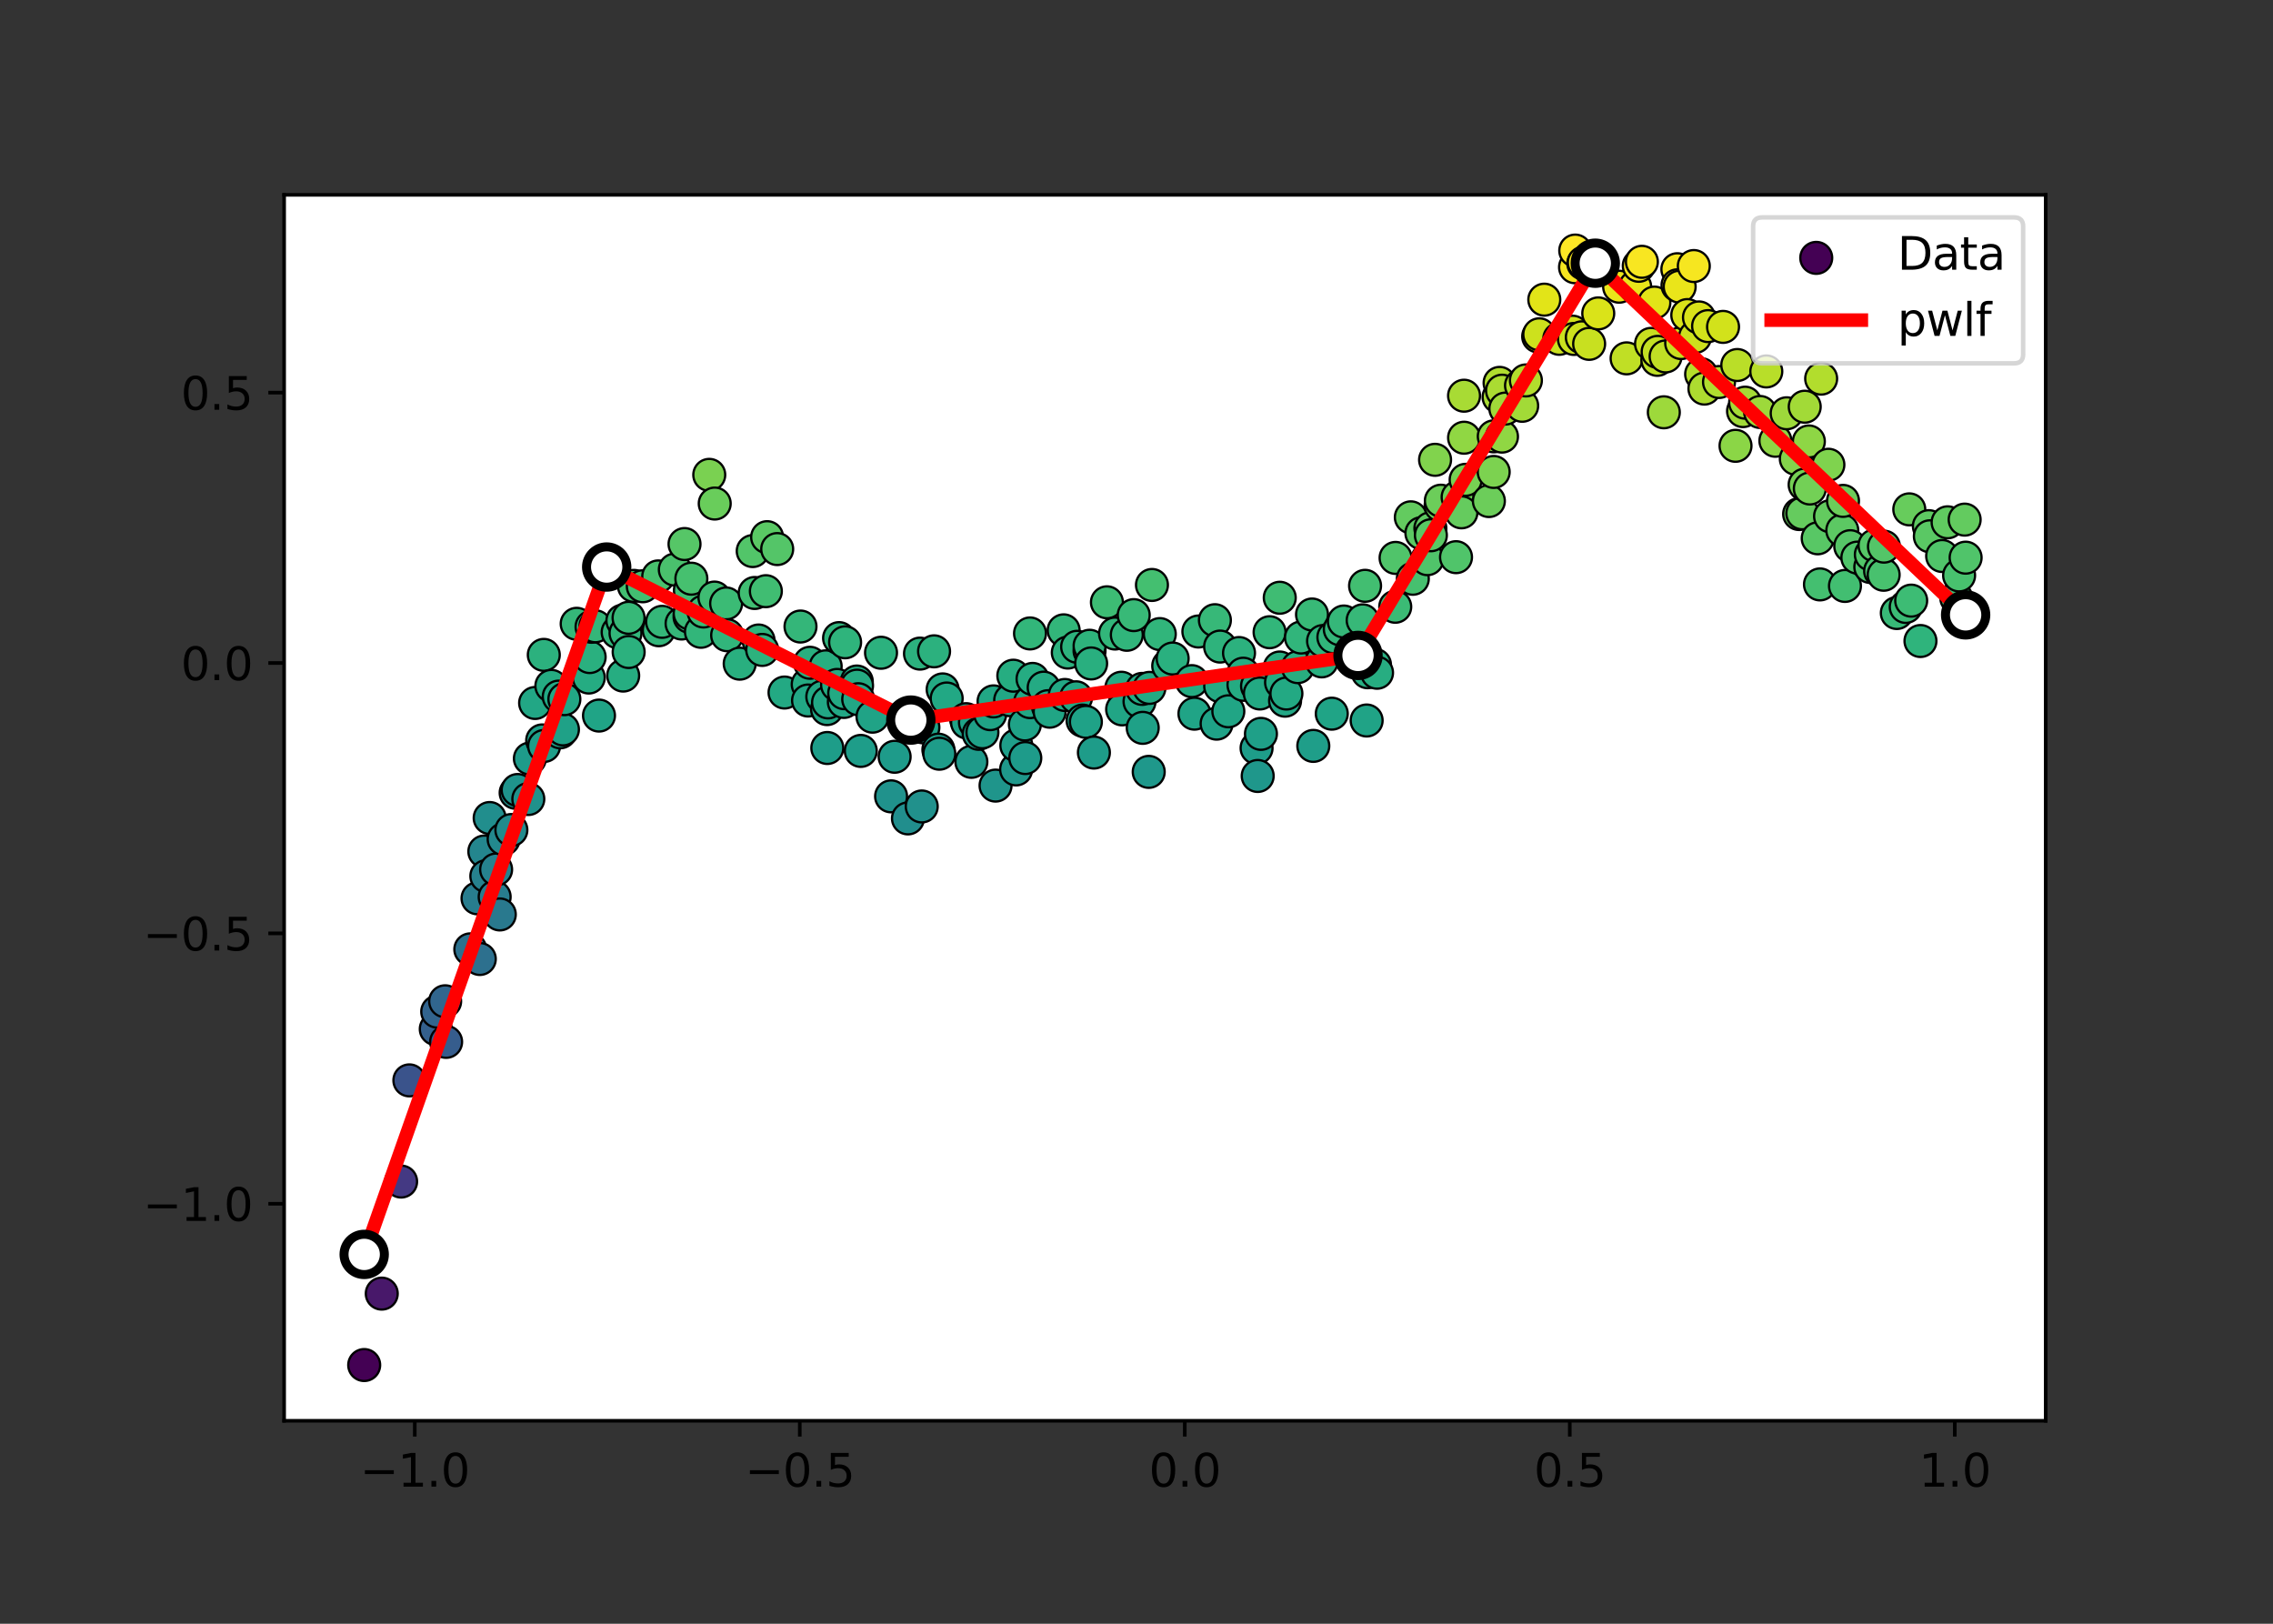 <?xml version="1.0" encoding="utf-8" standalone="no"?>
<!DOCTYPE svg PUBLIC "-//W3C//DTD SVG 1.1//EN"
  "http://www.w3.org/Graphics/SVG/1.1/DTD/svg11.dtd">
<svg xmlns:xlink="http://www.w3.org/1999/xlink" width="504pt" height="360pt" viewBox="0 0 504 360" xmlns="http://www.w3.org/2000/svg" version="1.1">
 <rect x="0" y="0" width="504" height="360" fill="#333333" stroke="none"/>
 <defs>
  <style type="text/css">*{stroke-linejoin: round; stroke-linecap: butt}</style>
 </defs>
 <g id="figure_1">
  <g id="patch_1">
   <path d="M 0 360 
L 504 360 
L 504 0 
L 0 0 
L 0 360 
z
" style="fill: none"/>
  </g>
  <g id="axes_1">
   <g id="patch_2">
    <path d="M 63 315 
L 453.6 315 
L 453.6 43.2 
L 63 43.2 
z
" style="fill: #ffffff"/>
   </g>
   <g id="PathCollection_1">
    <defs>
     <path id="C0_0_848e15ce1d" d="M 0 3.536 
C 0.938 3.536 1.837 3.163 2.5 2.5 
C 3.163 1.837 3.536 0.938 3.536 -0 
C 3.536 -0.938 3.163 -1.837 2.5 -2.5 
C 1.837 -3.163 0.938 -3.536 0 -3.536 
C -0.938 -3.536 -1.837 -3.163 -2.5 -2.5 
C -3.163 -1.837 -3.536 -0.938 -3.536 0 
C -3.536 0.938 -3.163 1.837 -2.5 2.5 
C -1.837 3.163 -0.938 3.536 0 3.536 
z
"/>
    </defs>
    <g clip-path="url(#p757305c44d)">
     <use xlink:href="#C0_0_848e15ce1d" x="80.755" y="302.645" style="fill: #440154; stroke: #000000; stroke-width: 0.5"/>
    </g>
    <g clip-path="url(#p757305c44d)">
     <use xlink:href="#C0_0_848e15ce1d" x="84.648" y="286.809" style="fill: #48186a; stroke: #000000; stroke-width: 0.5"/>
    </g>
    <g clip-path="url(#p757305c44d)">
     <use xlink:href="#C0_0_848e15ce1d" x="88.941" y="261.962" style="fill: #443983; stroke: #000000; stroke-width: 0.5"/>
    </g>
    <g clip-path="url(#p757305c44d)">
     <use xlink:href="#C0_0_848e15ce1d" x="90.771" y="239.531" style="fill: #3a538b; stroke: #000000; stroke-width: 0.5"/>
    </g>
    <g clip-path="url(#p757305c44d)">
     <use xlink:href="#C0_0_848e15ce1d" x="96.623" y="228.155" style="fill: #34608d; stroke: #000000; stroke-width: 0.5"/>
    </g>
    <g clip-path="url(#p757305c44d)">
     <use xlink:href="#C0_0_848e15ce1d" x="96.945" y="224.289" style="fill: #32648e; stroke: #000000; stroke-width: 0.5"/>
    </g>
    <g clip-path="url(#p757305c44d)">
     <use xlink:href="#C0_0_848e15ce1d" x="98.704" y="221.996" style="fill: #31668e; stroke: #000000; stroke-width: 0.5"/>
    </g>
    <g clip-path="url(#p757305c44d)">
     <use xlink:href="#C0_0_848e15ce1d" x="98.921" y="230.992" style="fill: #365d8d; stroke: #000000; stroke-width: 0.5"/>
    </g>
    <g clip-path="url(#p757305c44d)">
     <use xlink:href="#C0_0_848e15ce1d" x="104.282" y="210.48" style="fill: #2c718e; stroke: #000000; stroke-width: 0.5"/>
    </g>
    <g clip-path="url(#p757305c44d)">
     <use xlink:href="#C0_0_848e15ce1d" x="105.881" y="199.168" style="fill: #287d8e; stroke: #000000; stroke-width: 0.5"/>
    </g>
    <g clip-path="url(#p757305c44d)">
     <use xlink:href="#C0_0_848e15ce1d" x="106.388" y="212.617" style="fill: #2d708e; stroke: #000000; stroke-width: 0.5"/>
    </g>
    <g clip-path="url(#p757305c44d)">
     <use xlink:href="#C0_0_848e15ce1d" x="107.392" y="188.792" style="fill: #24868e; stroke: #000000; stroke-width: 0.5"/>
    </g>
    <g clip-path="url(#p757305c44d)">
     <use xlink:href="#C0_0_848e15ce1d" x="107.833" y="194.244" style="fill: #26828e; stroke: #000000; stroke-width: 0.5"/>
    </g>
    <g clip-path="url(#p757305c44d)">
     <use xlink:href="#C0_0_848e15ce1d" x="108.577" y="181.361" style="fill: #218e8d; stroke: #000000; stroke-width: 0.5"/>
    </g>
    <g clip-path="url(#p757305c44d)">
     <use xlink:href="#C0_0_848e15ce1d" x="109.683" y="198.852" style="fill: #287d8e; stroke: #000000; stroke-width: 0.5"/>
    </g>
    <g clip-path="url(#p757305c44d)">
     <use xlink:href="#C0_0_848e15ce1d" x="110.006" y="192.779" style="fill: #26828e; stroke: #000000; stroke-width: 0.5"/>
    </g>
    <g clip-path="url(#p757305c44d)">
     <use xlink:href="#C0_0_848e15ce1d" x="110.824" y="202.743" style="fill: #29798e; stroke: #000000; stroke-width: 0.5"/>
    </g>
    <g clip-path="url(#p757305c44d)">
     <use xlink:href="#C0_0_848e15ce1d" x="111.676" y="186.055" style="fill: #23898e; stroke: #000000; stroke-width: 0.5"/>
    </g>
    <g clip-path="url(#p757305c44d)">
     <use xlink:href="#C0_0_848e15ce1d" x="113.39" y="184.022" style="fill: #228b8d; stroke: #000000; stroke-width: 0.5"/>
    </g>
    <g clip-path="url(#p757305c44d)">
     <use xlink:href="#C0_0_848e15ce1d" x="114.337" y="175.776" style="fill: #20938c; stroke: #000000; stroke-width: 0.5"/>
    </g>
    <g clip-path="url(#p757305c44d)">
     <use xlink:href="#C0_0_848e15ce1d" x="114.777" y="175.151" style="fill: #1f948c; stroke: #000000; stroke-width: 0.5"/>
    </g>
    <g clip-path="url(#p757305c44d)">
     <use xlink:href="#C0_0_848e15ce1d" x="117.146" y="177.15" style="fill: #20928c; stroke: #000000; stroke-width: 0.5"/>
    </g>
    <g clip-path="url(#p757305c44d)">
     <use xlink:href="#C0_0_848e15ce1d" x="117.492" y="168.176" style="fill: #1e9b8a; stroke: #000000; stroke-width: 0.5"/>
    </g>
    <g clip-path="url(#p757305c44d)">
     <use xlink:href="#C0_0_848e15ce1d" x="118.652" y="155.858" style="fill: #22a785; stroke: #000000; stroke-width: 0.5"/>
    </g>
    <g clip-path="url(#p757305c44d)">
     <use xlink:href="#C0_0_848e15ce1d" x="120.22" y="164.16" style="fill: #1f9f88; stroke: #000000; stroke-width: 0.5"/>
    </g>
    <g clip-path="url(#p757305c44d)">
     <use xlink:href="#C0_0_848e15ce1d" x="120.577" y="145.195" style="fill: #2cb17e; stroke: #000000; stroke-width: 0.5"/>
    </g>
    <g clip-path="url(#p757305c44d)">
     <use xlink:href="#C0_0_848e15ce1d" x="120.648" y="165.388" style="fill: #1f9e89; stroke: #000000; stroke-width: 0.5"/>
    </g>
    <g clip-path="url(#p757305c44d)">
     <use xlink:href="#C0_0_848e15ce1d" x="122.254" y="152.067" style="fill: #25ab82; stroke: #000000; stroke-width: 0.5"/>
    </g>
    <g clip-path="url(#p757305c44d)">
     <use xlink:href="#C0_0_848e15ce1d" x="123.891" y="154.443" style="fill: #22a884; stroke: #000000; stroke-width: 0.5"/>
    </g>
    <g clip-path="url(#p757305c44d)">
     <use xlink:href="#C0_0_848e15ce1d" x="124.222" y="162.363" style="fill: #1fa188; stroke: #000000; stroke-width: 0.5"/>
    </g>
    <g clip-path="url(#p757305c44d)">
     <use xlink:href="#C0_0_848e15ce1d" x="124.823" y="161.721" style="fill: #1fa187; stroke: #000000; stroke-width: 0.5"/>
    </g>
    <g clip-path="url(#p757305c44d)">
     <use xlink:href="#C0_0_848e15ce1d" x="125.139" y="155.015" style="fill: #22a785; stroke: #000000; stroke-width: 0.5"/>
    </g>
    <g clip-path="url(#p757305c44d)">
     <use xlink:href="#C0_0_848e15ce1d" x="127.87" y="138.303" style="fill: #35b779; stroke: #000000; stroke-width: 0.5"/>
    </g>
    <g clip-path="url(#p757305c44d)">
     <use xlink:href="#C0_0_848e15ce1d" x="130.552" y="150.219" style="fill: #25ac82; stroke: #000000; stroke-width: 0.5"/>
    </g>
    <g clip-path="url(#p757305c44d)">
     <use xlink:href="#C0_0_848e15ce1d" x="130.746" y="145.678" style="fill: #2ab07f; stroke: #000000; stroke-width: 0.5"/>
    </g>
    <g clip-path="url(#p757305c44d)">
     <use xlink:href="#C0_0_848e15ce1d" x="131.166" y="138.963" style="fill: #34b679; stroke: #000000; stroke-width: 0.5"/>
    </g>
    <g clip-path="url(#p757305c44d)">
     <use xlink:href="#C0_0_848e15ce1d" x="132.012" y="138.855" style="fill: #34b679; stroke: #000000; stroke-width: 0.5"/>
    </g>
    <g clip-path="url(#p757305c44d)">
     <use xlink:href="#C0_0_848e15ce1d" x="132.816" y="158.651" style="fill: #20a486; stroke: #000000; stroke-width: 0.5"/>
    </g>
    <g clip-path="url(#p757305c44d)">
     <use xlink:href="#C0_0_848e15ce1d" x="136.956" y="140.168" style="fill: #32b67a; stroke: #000000; stroke-width: 0.5"/>
    </g>
    <g clip-path="url(#p757305c44d)">
     <use xlink:href="#C0_0_848e15ce1d" x="138.006" y="137.616" style="fill: #35b779; stroke: #000000; stroke-width: 0.5"/>
    </g>
    <g clip-path="url(#p757305c44d)">
     <use xlink:href="#C0_0_848e15ce1d" x="138.182" y="149.784" style="fill: #26ad81; stroke: #000000; stroke-width: 0.5"/>
    </g>
    <g clip-path="url(#p757305c44d)">
     <use xlink:href="#C0_0_848e15ce1d" x="138.697" y="140.38" style="fill: #32b67a; stroke: #000000; stroke-width: 0.5"/>
    </g>
    <g clip-path="url(#p757305c44d)">
     <use xlink:href="#C0_0_848e15ce1d" x="139.373" y="136.973" style="fill: #37b878; stroke: #000000; stroke-width: 0.5"/>
    </g>
    <g clip-path="url(#p757305c44d)">
     <use xlink:href="#C0_0_848e15ce1d" x="139.395" y="144.559" style="fill: #2cb17e; stroke: #000000; stroke-width: 0.5"/>
    </g>
    <g clip-path="url(#p757305c44d)">
     <use xlink:href="#C0_0_848e15ce1d" x="140.554" y="129.896" style="fill: #42be71; stroke: #000000; stroke-width: 0.5"/>
    </g>
    <g clip-path="url(#p757305c44d)">
     <use xlink:href="#C0_0_848e15ce1d" x="142.528" y="129.983" style="fill: #42be71; stroke: #000000; stroke-width: 0.5"/>
    </g>
    <g clip-path="url(#p757305c44d)">
     <use xlink:href="#C0_0_848e15ce1d" x="145.951" y="127.794" style="fill: #48c16e; stroke: #000000; stroke-width: 0.5"/>
    </g>
    <g clip-path="url(#p757305c44d)">
     <use xlink:href="#C0_0_848e15ce1d" x="146.069" y="139.73" style="fill: #32b67a; stroke: #000000; stroke-width: 0.5"/>
    </g>
    <g clip-path="url(#p757305c44d)">
     <use xlink:href="#C0_0_848e15ce1d" x="146.811" y="137.866" style="fill: #35b779; stroke: #000000; stroke-width: 0.5"/>
    </g>
    <g clip-path="url(#p757305c44d)">
     <use xlink:href="#C0_0_848e15ce1d" x="149.63" y="126.28" style="fill: #4ac16d; stroke: #000000; stroke-width: 0.5"/>
    </g>
    <g clip-path="url(#p757305c44d)">
     <use xlink:href="#C0_0_848e15ce1d" x="151.13" y="138.241" style="fill: #35b779; stroke: #000000; stroke-width: 0.5"/>
    </g>
    <g clip-path="url(#p757305c44d)">
     <use xlink:href="#C0_0_848e15ce1d" x="151.78" y="120.621" style="fill: #56c667; stroke: #000000; stroke-width: 0.5"/>
    </g>
    <g clip-path="url(#p757305c44d)">
     <use xlink:href="#C0_0_848e15ce1d" x="152.896" y="136.754" style="fill: #37b878; stroke: #000000; stroke-width: 0.5"/>
    </g>
    <g clip-path="url(#p757305c44d)">
     <use xlink:href="#C0_0_848e15ce1d" x="152.923" y="136.002" style="fill: #38b977; stroke: #000000; stroke-width: 0.5"/>
    </g>
    <g clip-path="url(#p757305c44d)">
     <use xlink:href="#C0_0_848e15ce1d" x="152.974" y="130.878" style="fill: #40bd72; stroke: #000000; stroke-width: 0.5"/>
    </g>
    <g clip-path="url(#p757305c44d)">
     <use xlink:href="#C0_0_848e15ce1d" x="153.298" y="128.3" style="fill: #46c06f; stroke: #000000; stroke-width: 0.5"/>
    </g>
    <g clip-path="url(#p757305c44d)">
     <use xlink:href="#C0_0_848e15ce1d" x="155.422" y="140.074" style="fill: #32b67a; stroke: #000000; stroke-width: 0.5"/>
    </g>
    <g clip-path="url(#p757305c44d)">
     <use xlink:href="#C0_0_848e15ce1d" x="155.984" y="135.574" style="fill: #3aba76; stroke: #000000; stroke-width: 0.5"/>
    </g>
    <g clip-path="url(#p757305c44d)">
     <use xlink:href="#C0_0_848e15ce1d" x="157.266" y="105.28" style="fill: #7ad151; stroke: #000000; stroke-width: 0.5"/>
    </g>
    <g clip-path="url(#p757305c44d)">
     <use xlink:href="#C0_0_848e15ce1d" x="158.418" y="132.486" style="fill: #3fbc73; stroke: #000000; stroke-width: 0.5"/>
    </g>
    <g clip-path="url(#p757305c44d)">
     <use xlink:href="#C0_0_848e15ce1d" x="158.478" y="111.643" style="fill: #69cd5b; stroke: #000000; stroke-width: 0.5"/>
    </g>
    <g clip-path="url(#p757305c44d)">
     <use xlink:href="#C0_0_848e15ce1d" x="161.01" y="133.793" style="fill: #3bbb75; stroke: #000000; stroke-width: 0.5"/>
    </g>
    <g clip-path="url(#p757305c44d)">
     <use xlink:href="#C0_0_848e15ce1d" x="161.233" y="140.838" style="fill: #31b57b; stroke: #000000; stroke-width: 0.5"/>
    </g>
    <g clip-path="url(#p757305c44d)">
     <use xlink:href="#C0_0_848e15ce1d" x="164.016" y="147.144" style="fill: #29af7f; stroke: #000000; stroke-width: 0.5"/>
    </g>
    <g clip-path="url(#p757305c44d)">
     <use xlink:href="#C0_0_848e15ce1d" x="166.901" y="122.179" style="fill: #52c569; stroke: #000000; stroke-width: 0.5"/>
    </g>
    <g clip-path="url(#p757305c44d)">
     <use xlink:href="#C0_0_848e15ce1d" x="167.336" y="131.47" style="fill: #40bd72; stroke: #000000; stroke-width: 0.5"/>
    </g>
    <g clip-path="url(#p757305c44d)">
     <use xlink:href="#C0_0_848e15ce1d" x="168.2" y="142.007" style="fill: #2fb47c; stroke: #000000; stroke-width: 0.5"/>
    </g>
    <g clip-path="url(#p757305c44d)">
     <use xlink:href="#C0_0_848e15ce1d" x="169.007" y="144.092" style="fill: #2db27d; stroke: #000000; stroke-width: 0.5"/>
    </g>
    <g clip-path="url(#p757305c44d)">
     <use xlink:href="#C0_0_848e15ce1d" x="169.817" y="131.073" style="fill: #40bd72; stroke: #000000; stroke-width: 0.5"/>
    </g>
    <g clip-path="url(#p757305c44d)">
     <use xlink:href="#C0_0_848e15ce1d" x="170.098" y="119.092" style="fill: #5ac864; stroke: #000000; stroke-width: 0.5"/>
    </g>
    <g clip-path="url(#p757305c44d)">
     <use xlink:href="#C0_0_848e15ce1d" x="172.331" y="121.734" style="fill: #54c568; stroke: #000000; stroke-width: 0.5"/>
    </g>
    <g clip-path="url(#p757305c44d)">
     <use xlink:href="#C0_0_848e15ce1d" x="173.957" y="153.542" style="fill: #23a983; stroke: #000000; stroke-width: 0.5"/>
    </g>
    <g clip-path="url(#p757305c44d)">
     <use xlink:href="#C0_0_848e15ce1d" x="177.497" y="138.907" style="fill: #34b679; stroke: #000000; stroke-width: 0.5"/>
    </g>
    <g clip-path="url(#p757305c44d)">
     <use xlink:href="#C0_0_848e15ce1d" x="179.096" y="151.727" style="fill: #25ab82; stroke: #000000; stroke-width: 0.5"/>
    </g>
    <g clip-path="url(#p757305c44d)">
     <use xlink:href="#C0_0_848e15ce1d" x="179.171" y="155.312" style="fill: #22a785; stroke: #000000; stroke-width: 0.5"/>
    </g>
    <g clip-path="url(#p757305c44d)">
     <use xlink:href="#C0_0_848e15ce1d" x="179.587" y="146.945" style="fill: #29af7f; stroke: #000000; stroke-width: 0.5"/>
    </g>
    <g clip-path="url(#p757305c44d)">
     <use xlink:href="#C0_0_848e15ce1d" x="182.332" y="154.469" style="fill: #22a884; stroke: #000000; stroke-width: 0.5"/>
    </g>
    <g clip-path="url(#p757305c44d)">
     <use xlink:href="#C0_0_848e15ce1d" x="183.08" y="147.733" style="fill: #28ae80; stroke: #000000; stroke-width: 0.5"/>
    </g>
    <g clip-path="url(#p757305c44d)">
     <use xlink:href="#C0_0_848e15ce1d" x="183.383" y="157.213" style="fill: #21a585; stroke: #000000; stroke-width: 0.5"/>
    </g>
    <g clip-path="url(#p757305c44d)">
     <use xlink:href="#C0_0_848e15ce1d" x="183.443" y="165.837" style="fill: #1e9d89; stroke: #000000; stroke-width: 0.5"/>
    </g>
    <g clip-path="url(#p757305c44d)">
     <use xlink:href="#C0_0_848e15ce1d" x="183.607" y="155.733" style="fill: #22a785; stroke: #000000; stroke-width: 0.5"/>
    </g>
    <g clip-path="url(#p757305c44d)">
     <use xlink:href="#C0_0_848e15ce1d" x="185.605" y="151.855" style="fill: #25ab82; stroke: #000000; stroke-width: 0.5"/>
    </g>
    <g clip-path="url(#p757305c44d)">
     <use xlink:href="#C0_0_848e15ce1d" x="186.051" y="141.475" style="fill: #2fb47c; stroke: #000000; stroke-width: 0.5"/>
    </g>
    <g clip-path="url(#p757305c44d)">
     <use xlink:href="#C0_0_848e15ce1d" x="187.11" y="155.632" style="fill: #22a785; stroke: #000000; stroke-width: 0.5"/>
    </g>
    <g clip-path="url(#p757305c44d)">
     <use xlink:href="#C0_0_848e15ce1d" x="187.189" y="153.69" style="fill: #23a983; stroke: #000000; stroke-width: 0.5"/>
    </g>
    <g clip-path="url(#p757305c44d)">
     <use xlink:href="#C0_0_848e15ce1d" x="187.39" y="142.407" style="fill: #2fb47c; stroke: #000000; stroke-width: 0.5"/>
    </g>
    <g clip-path="url(#p757305c44d)">
     <use xlink:href="#C0_0_848e15ce1d" x="189.983" y="151.102" style="fill: #25ac82; stroke: #000000; stroke-width: 0.5"/>
    </g>
    <g clip-path="url(#p757305c44d)">
     <use xlink:href="#C0_0_848e15ce1d" x="190.036" y="152.016" style="fill: #25ab82; stroke: #000000; stroke-width: 0.5"/>
    </g>
    <g clip-path="url(#p757305c44d)">
     <use xlink:href="#C0_0_848e15ce1d" x="190.295" y="155.022" style="fill: #22a785; stroke: #000000; stroke-width: 0.5"/>
    </g>
    <g clip-path="url(#p757305c44d)">
     <use xlink:href="#C0_0_848e15ce1d" x="190.866" y="166.484" style="fill: #1e9d89; stroke: #000000; stroke-width: 0.5"/>
    </g>
    <g clip-path="url(#p757305c44d)">
     <use xlink:href="#C0_0_848e15ce1d" x="193.462" y="158.896" style="fill: #20a386; stroke: #000000; stroke-width: 0.5"/>
    </g>
    <g clip-path="url(#p757305c44d)">
     <use xlink:href="#C0_0_848e15ce1d" x="195.352" y="144.723" style="fill: #2cb17e; stroke: #000000; stroke-width: 0.5"/>
    </g>
    <g clip-path="url(#p757305c44d)">
     <use xlink:href="#C0_0_848e15ce1d" x="197.583" y="176.558" style="fill: #20928c; stroke: #000000; stroke-width: 0.5"/>
    </g>
    <g clip-path="url(#p757305c44d)">
     <use xlink:href="#C0_0_848e15ce1d" x="198.37" y="167.783" style="fill: #1e9b8a; stroke: #000000; stroke-width: 0.5"/>
    </g>
    <g clip-path="url(#p757305c44d)">
     <use xlink:href="#C0_0_848e15ce1d" x="201.323" y="181.451" style="fill: #218e8d; stroke: #000000; stroke-width: 0.5"/>
    </g>
    <g clip-path="url(#p757305c44d)">
     <use xlink:href="#C0_0_848e15ce1d" x="201.67" y="159.989" style="fill: #1fa287; stroke: #000000; stroke-width: 0.5"/>
    </g>
    <g clip-path="url(#p757305c44d)">
     <use xlink:href="#C0_0_848e15ce1d" x="203.992" y="144.913" style="fill: #2cb17e; stroke: #000000; stroke-width: 0.5"/>
    </g>
    <g clip-path="url(#p757305c44d)">
     <use xlink:href="#C0_0_848e15ce1d" x="204.379" y="178.801" style="fill: #21918c; stroke: #000000; stroke-width: 0.5"/>
    </g>
    <g clip-path="url(#p757305c44d)">
     <use xlink:href="#C0_0_848e15ce1d" x="204.747" y="161.267" style="fill: #1fa187; stroke: #000000; stroke-width: 0.5"/>
    </g>
    <g clip-path="url(#p757305c44d)">
     <use xlink:href="#C0_0_848e15ce1d" x="207.113" y="144.407" style="fill: #2cb17e; stroke: #000000; stroke-width: 0.5"/>
    </g>
    <g clip-path="url(#p757305c44d)">
     <use xlink:href="#C0_0_848e15ce1d" x="208.071" y="166.213" style="fill: #1e9d89; stroke: #000000; stroke-width: 0.5"/>
    </g>
    <g clip-path="url(#p757305c44d)">
     <use xlink:href="#C0_0_848e15ce1d" x="208.278" y="167.109" style="fill: #1e9c89; stroke: #000000; stroke-width: 0.5"/>
    </g>
    <g clip-path="url(#p757305c44d)">
     <use xlink:href="#C0_0_848e15ce1d" x="209.018" y="152.848" style="fill: #24aa83; stroke: #000000; stroke-width: 0.5"/>
    </g>
    <g clip-path="url(#p757305c44d)">
     <use xlink:href="#C0_0_848e15ce1d" x="209.913" y="154.866" style="fill: #22a884; stroke: #000000; stroke-width: 0.5"/>
    </g>
    <g clip-path="url(#p757305c44d)">
     <use xlink:href="#C0_0_848e15ce1d" x="214.219" y="159.445" style="fill: #20a386; stroke: #000000; stroke-width: 0.5"/>
    </g>
    <g clip-path="url(#p757305c44d)">
     <use xlink:href="#C0_0_848e15ce1d" x="214.433" y="160.205" style="fill: #1fa287; stroke: #000000; stroke-width: 0.5"/>
    </g>
    <g clip-path="url(#p757305c44d)">
     <use xlink:href="#C0_0_848e15ce1d" x="215.387" y="168.904" style="fill: #1f9a8a; stroke: #000000; stroke-width: 0.5"/>
    </g>
    <g clip-path="url(#p757305c44d)">
     <use xlink:href="#C0_0_848e15ce1d" x="216.181" y="160.179" style="fill: #1fa287; stroke: #000000; stroke-width: 0.5"/>
    </g>
    <g clip-path="url(#p757305c44d)">
     <use xlink:href="#C0_0_848e15ce1d" x="217.015" y="162.699" style="fill: #1fa088; stroke: #000000; stroke-width: 0.5"/>
    </g>
    <g clip-path="url(#p757305c44d)">
     <use xlink:href="#C0_0_848e15ce1d" x="217.837" y="162.359" style="fill: #1fa188; stroke: #000000; stroke-width: 0.5"/>
    </g>
    <g clip-path="url(#p757305c44d)">
     <use xlink:href="#C0_0_848e15ce1d" x="219.564" y="158.337" style="fill: #20a486; stroke: #000000; stroke-width: 0.5"/>
    </g>
    <g clip-path="url(#p757305c44d)">
     <use xlink:href="#C0_0_848e15ce1d" x="220.307" y="155.503" style="fill: #22a785; stroke: #000000; stroke-width: 0.5"/>
    </g>
    <g clip-path="url(#p757305c44d)">
     <use xlink:href="#C0_0_848e15ce1d" x="220.747" y="174.177" style="fill: #1f958b; stroke: #000000; stroke-width: 0.5"/>
    </g>
    <g clip-path="url(#p757305c44d)">
     <use xlink:href="#C0_0_848e15ce1d" x="223.992" y="155.248" style="fill: #22a785; stroke: #000000; stroke-width: 0.5"/>
    </g>
    <g clip-path="url(#p757305c44d)">
     <use xlink:href="#C0_0_848e15ce1d" x="224.687" y="149.81" style="fill: #26ad81; stroke: #000000; stroke-width: 0.5"/>
    </g>
    <g clip-path="url(#p757305c44d)">
     <use xlink:href="#C0_0_848e15ce1d" x="225.308" y="170.589" style="fill: #1f988b; stroke: #000000; stroke-width: 0.5"/>
    </g>
    <g clip-path="url(#p757305c44d)">
     <use xlink:href="#C0_0_848e15ce1d" x="225.352" y="165.264" style="fill: #1f9e89; stroke: #000000; stroke-width: 0.5"/>
    </g>
    <g clip-path="url(#p757305c44d)">
     <use xlink:href="#C0_0_848e15ce1d" x="227.25" y="160.622" style="fill: #1fa287; stroke: #000000; stroke-width: 0.5"/>
    </g>
    <g clip-path="url(#p757305c44d)">
     <use xlink:href="#C0_0_848e15ce1d" x="227.341" y="168.066" style="fill: #1e9b8a; stroke: #000000; stroke-width: 0.5"/>
    </g>
    <g clip-path="url(#p757305c44d)">
     <use xlink:href="#C0_0_848e15ce1d" x="228.389" y="140.441" style="fill: #32b67a; stroke: #000000; stroke-width: 0.5"/>
    </g>
    <g clip-path="url(#p757305c44d)">
     <use xlink:href="#C0_0_848e15ce1d" x="228.408" y="155.668" style="fill: #22a785; stroke: #000000; stroke-width: 0.5"/>
    </g>
    <g clip-path="url(#p757305c44d)">
     <use xlink:href="#C0_0_848e15ce1d" x="228.953" y="150.521" style="fill: #25ac82; stroke: #000000; stroke-width: 0.5"/>
    </g>
    <g clip-path="url(#p757305c44d)">
     <use xlink:href="#C0_0_848e15ce1d" x="231.419" y="152.458" style="fill: #24aa83; stroke: #000000; stroke-width: 0.5"/>
    </g>
    <g clip-path="url(#p757305c44d)">
     <use xlink:href="#C0_0_848e15ce1d" x="232.359" y="156.571" style="fill: #21a685; stroke: #000000; stroke-width: 0.5"/>
    </g>
    <g clip-path="url(#p757305c44d)">
     <use xlink:href="#C0_0_848e15ce1d" x="232.743" y="157.79" style="fill: #21a585; stroke: #000000; stroke-width: 0.5"/>
    </g>
    <g clip-path="url(#p757305c44d)">
     <use xlink:href="#C0_0_848e15ce1d" x="235.848" y="139.753" style="fill: #32b67a; stroke: #000000; stroke-width: 0.5"/>
    </g>
    <g clip-path="url(#p757305c44d)">
     <use xlink:href="#C0_0_848e15ce1d" x="236.113" y="154.084" style="fill: #22a884; stroke: #000000; stroke-width: 0.5"/>
    </g>
    <g clip-path="url(#p757305c44d)">
     <use xlink:href="#C0_0_848e15ce1d" x="236.766" y="144.68" style="fill: #2cb17e; stroke: #000000; stroke-width: 0.5"/>
    </g>
    <g clip-path="url(#p757305c44d)">
     <use xlink:href="#C0_0_848e15ce1d" x="238.615" y="154.596" style="fill: #22a884; stroke: #000000; stroke-width: 0.5"/>
    </g>
    <g clip-path="url(#p757305c44d)">
     <use xlink:href="#C0_0_848e15ce1d" x="238.836" y="143.399" style="fill: #2db27d; stroke: #000000; stroke-width: 0.5"/>
    </g>
    <g clip-path="url(#p757305c44d)">
     <use xlink:href="#C0_0_848e15ce1d" x="240.044" y="159.761" style="fill: #20a386; stroke: #000000; stroke-width: 0.5"/>
    </g>
    <g clip-path="url(#p757305c44d)">
     <use xlink:href="#C0_0_848e15ce1d" x="240.777" y="160.047" style="fill: #1fa287; stroke: #000000; stroke-width: 0.5"/>
    </g>
    <g clip-path="url(#p757305c44d)">
     <use xlink:href="#C0_0_848e15ce1d" x="241.588" y="144.284" style="fill: #2db27d; stroke: #000000; stroke-width: 0.5"/>
    </g>
    <g clip-path="url(#p757305c44d)">
     <use xlink:href="#C0_0_848e15ce1d" x="241.597" y="143.172" style="fill: #2eb37c; stroke: #000000; stroke-width: 0.5"/>
    </g>
    <g clip-path="url(#p757305c44d)">
     <use xlink:href="#C0_0_848e15ce1d" x="241.943" y="147.096" style="fill: #29af7f; stroke: #000000; stroke-width: 0.5"/>
    </g>
    <g clip-path="url(#p757305c44d)">
     <use xlink:href="#C0_0_848e15ce1d" x="242.555" y="166.85" style="fill: #1e9c89; stroke: #000000; stroke-width: 0.5"/>
    </g>
    <g clip-path="url(#p757305c44d)">
     <use xlink:href="#C0_0_848e15ce1d" x="245.442" y="133.539" style="fill: #3dbc74; stroke: #000000; stroke-width: 0.5"/>
    </g>
    <g clip-path="url(#p757305c44d)">
     <use xlink:href="#C0_0_848e15ce1d" x="247.243" y="140.463" style="fill: #32b67a; stroke: #000000; stroke-width: 0.5"/>
    </g>
    <g clip-path="url(#p757305c44d)">
     <use xlink:href="#C0_0_848e15ce1d" x="248.648" y="152.478" style="fill: #24aa83; stroke: #000000; stroke-width: 0.5"/>
    </g>
    <g clip-path="url(#p757305c44d)">
     <use xlink:href="#C0_0_848e15ce1d" x="248.815" y="157.275" style="fill: #21a585; stroke: #000000; stroke-width: 0.5"/>
    </g>
    <g clip-path="url(#p757305c44d)">
     <use xlink:href="#C0_0_848e15ce1d" x="249.854" y="140.742" style="fill: #31b57b; stroke: #000000; stroke-width: 0.5"/>
    </g>
    <g clip-path="url(#p757305c44d)">
     <use xlink:href="#C0_0_848e15ce1d" x="251.386" y="136.378" style="fill: #38b977; stroke: #000000; stroke-width: 0.5"/>
    </g>
    <g clip-path="url(#p757305c44d)">
     <use xlink:href="#C0_0_848e15ce1d" x="252.67" y="155.533" style="fill: #22a785; stroke: #000000; stroke-width: 0.5"/>
    </g>
    <g clip-path="url(#p757305c44d)">
     <use xlink:href="#C0_0_848e15ce1d" x="253.253" y="152.735" style="fill: #24aa83; stroke: #000000; stroke-width: 0.5"/>
    </g>
    <g clip-path="url(#p757305c44d)">
     <use xlink:href="#C0_0_848e15ce1d" x="253.38" y="161.372" style="fill: #1fa187; stroke: #000000; stroke-width: 0.5"/>
    </g>
    <g clip-path="url(#p757305c44d)">
     <use xlink:href="#C0_0_848e15ce1d" x="254.711" y="171.132" style="fill: #1f988b; stroke: #000000; stroke-width: 0.5"/>
    </g>
    <g clip-path="url(#p757305c44d)">
     <use xlink:href="#C0_0_848e15ce1d" x="254.865" y="152.509" style="fill: #24aa83; stroke: #000000; stroke-width: 0.5"/>
    </g>
    <g clip-path="url(#p757305c44d)">
     <use xlink:href="#C0_0_848e15ce1d" x="255.426" y="129.693" style="fill: #44bf70; stroke: #000000; stroke-width: 0.5"/>
    </g>
    <g clip-path="url(#p757305c44d)">
     <use xlink:href="#C0_0_848e15ce1d" x="257.165" y="140.584" style="fill: #31b57b; stroke: #000000; stroke-width: 0.5"/>
    </g>
    <g clip-path="url(#p757305c44d)">
     <use xlink:href="#C0_0_848e15ce1d" x="259.033" y="147.634" style="fill: #28ae80; stroke: #000000; stroke-width: 0.5"/>
    </g>
    <g clip-path="url(#p757305c44d)">
     <use xlink:href="#C0_0_848e15ce1d" x="260.017" y="146.003" style="fill: #2ab07f; stroke: #000000; stroke-width: 0.5"/>
    </g>
    <g clip-path="url(#p757305c44d)">
     <use xlink:href="#C0_0_848e15ce1d" x="264.263" y="151.012" style="fill: #25ac82; stroke: #000000; stroke-width: 0.5"/>
    </g>
    <g clip-path="url(#p757305c44d)">
     <use xlink:href="#C0_0_848e15ce1d" x="264.848" y="158.23" style="fill: #20a486; stroke: #000000; stroke-width: 0.5"/>
    </g>
    <g clip-path="url(#p757305c44d)">
     <use xlink:href="#C0_0_848e15ce1d" x="265.72" y="140.013" style="fill: #32b67a; stroke: #000000; stroke-width: 0.5"/>
    </g>
    <g clip-path="url(#p757305c44d)">
     <use xlink:href="#C0_0_848e15ce1d" x="269.384" y="137.505" style="fill: #37b878; stroke: #000000; stroke-width: 0.5"/>
    </g>
    <g clip-path="url(#p757305c44d)">
     <use xlink:href="#C0_0_848e15ce1d" x="269.765" y="160.444" style="fill: #1fa287; stroke: #000000; stroke-width: 0.5"/>
    </g>
    <g clip-path="url(#p757305c44d)">
     <use xlink:href="#C0_0_848e15ce1d" x="270.537" y="143.351" style="fill: #2eb37c; stroke: #000000; stroke-width: 0.5"/>
    </g>
    <g clip-path="url(#p757305c44d)">
     <use xlink:href="#C0_0_848e15ce1d" x="270.555" y="152.138" style="fill: #24aa83; stroke: #000000; stroke-width: 0.5"/>
    </g>
    <g clip-path="url(#p757305c44d)">
     <use xlink:href="#C0_0_848e15ce1d" x="272.362" y="157.703" style="fill: #21a585; stroke: #000000; stroke-width: 0.5"/>
    </g>
    <g clip-path="url(#p757305c44d)">
     <use xlink:href="#C0_0_848e15ce1d" x="274.733" y="144.785" style="fill: #2cb17e; stroke: #000000; stroke-width: 0.5"/>
    </g>
    <g clip-path="url(#p757305c44d)">
     <use xlink:href="#C0_0_848e15ce1d" x="275.666" y="149.368" style="fill: #26ad81; stroke: #000000; stroke-width: 0.5"/>
    </g>
    <g clip-path="url(#p757305c44d)">
     <use xlink:href="#C0_0_848e15ce1d" x="275.72" y="151.834" style="fill: #25ab82; stroke: #000000; stroke-width: 0.5"/>
    </g>
    <g clip-path="url(#p757305c44d)">
     <use xlink:href="#C0_0_848e15ce1d" x="278.625" y="165.863" style="fill: #1e9d89; stroke: #000000; stroke-width: 0.5"/>
    </g>
    <g clip-path="url(#p757305c44d)">
     <use xlink:href="#C0_0_848e15ce1d" x="278.729" y="152.101" style="fill: #24aa83; stroke: #000000; stroke-width: 0.5"/>
    </g>
    <g clip-path="url(#p757305c44d)">
     <use xlink:href="#C0_0_848e15ce1d" x="278.875" y="172.043" style="fill: #1f978b; stroke: #000000; stroke-width: 0.5"/>
    </g>
    <g clip-path="url(#p757305c44d)">
     <use xlink:href="#C0_0_848e15ce1d" x="279.35" y="153.754" style="fill: #23a983; stroke: #000000; stroke-width: 0.5"/>
    </g>
    <g clip-path="url(#p757305c44d)">
     <use xlink:href="#C0_0_848e15ce1d" x="279.592" y="162.706" style="fill: #1fa088; stroke: #000000; stroke-width: 0.5"/>
    </g>
    <g clip-path="url(#p757305c44d)">
     <use xlink:href="#C0_0_848e15ce1d" x="281.511" y="140.173" style="fill: #32b67a; stroke: #000000; stroke-width: 0.5"/>
    </g>
    <g clip-path="url(#p757305c44d)">
     <use xlink:href="#C0_0_848e15ce1d" x="283.758" y="147.991" style="fill: #28ae80; stroke: #000000; stroke-width: 0.5"/>
    </g>
    <g clip-path="url(#p757305c44d)">
     <use xlink:href="#C0_0_848e15ce1d" x="283.765" y="132.529" style="fill: #3fbc73; stroke: #000000; stroke-width: 0.5"/>
    </g>
    <g clip-path="url(#p757305c44d)">
     <use xlink:href="#C0_0_848e15ce1d" x="284.052" y="151.304" style="fill: #25ab82; stroke: #000000; stroke-width: 0.5"/>
    </g>
    <g clip-path="url(#p757305c44d)">
     <use xlink:href="#C0_0_848e15ce1d" x="284.946" y="155.347" style="fill: #22a785; stroke: #000000; stroke-width: 0.5"/>
    </g>
    <g clip-path="url(#p757305c44d)">
     <use xlink:href="#C0_0_848e15ce1d" x="285.24" y="153.766" style="fill: #23a983; stroke: #000000; stroke-width: 0.5"/>
    </g>
    <g clip-path="url(#p757305c44d)">
     <use xlink:href="#C0_0_848e15ce1d" x="287.755" y="147.914" style="fill: #28ae80; stroke: #000000; stroke-width: 0.5"/>
    </g>
    <g clip-path="url(#p757305c44d)">
     <use xlink:href="#C0_0_848e15ce1d" x="288.468" y="141.346" style="fill: #31b57b; stroke: #000000; stroke-width: 0.5"/>
    </g>
    <g clip-path="url(#p757305c44d)">
     <use xlink:href="#C0_0_848e15ce1d" x="290.918" y="136.24" style="fill: #38b977; stroke: #000000; stroke-width: 0.5"/>
    </g>
    <g clip-path="url(#p757305c44d)">
     <use xlink:href="#C0_0_848e15ce1d" x="291.203" y="165.374" style="fill: #1f9e89; stroke: #000000; stroke-width: 0.5"/>
    </g>
    <g clip-path="url(#p757305c44d)">
     <use xlink:href="#C0_0_848e15ce1d" x="293.063" y="146.633" style="fill: #29af7f; stroke: #000000; stroke-width: 0.5"/>
    </g>
    <g clip-path="url(#p757305c44d)">
     <use xlink:href="#C0_0_848e15ce1d" x="293.367" y="142.122" style="fill: #2fb47c; stroke: #000000; stroke-width: 0.5"/>
    </g>
    <g clip-path="url(#p757305c44d)">
     <use xlink:href="#C0_0_848e15ce1d" x="295.298" y="158.23" style="fill: #20a486; stroke: #000000; stroke-width: 0.5"/>
    </g>
    <g clip-path="url(#p757305c44d)">
     <use xlink:href="#C0_0_848e15ce1d" x="295.656" y="141.271" style="fill: #31b57b; stroke: #000000; stroke-width: 0.5"/>
    </g>
    <g clip-path="url(#p757305c44d)">
     <use xlink:href="#C0_0_848e15ce1d" x="297.077" y="139.499" style="fill: #34b679; stroke: #000000; stroke-width: 0.5"/>
    </g>
    <g clip-path="url(#p757305c44d)">
     <use xlink:href="#C0_0_848e15ce1d" x="297.975" y="137.798" style="fill: #35b779; stroke: #000000; stroke-width: 0.5"/>
    </g>
    <g clip-path="url(#p757305c44d)">
     <use xlink:href="#C0_0_848e15ce1d" x="299.881" y="145.63" style="fill: #2ab07f; stroke: #000000; stroke-width: 0.5"/>
    </g>
    <g clip-path="url(#p757305c44d)">
     <use xlink:href="#C0_0_848e15ce1d" x="302.149" y="137.534" style="fill: #37b878; stroke: #000000; stroke-width: 0.5"/>
    </g>
    <g clip-path="url(#p757305c44d)">
     <use xlink:href="#C0_0_848e15ce1d" x="302.151" y="147.442" style="fill: #28ae80; stroke: #000000; stroke-width: 0.5"/>
    </g>
    <g clip-path="url(#p757305c44d)">
     <use xlink:href="#C0_0_848e15ce1d" x="302.682" y="129.882" style="fill: #42be71; stroke: #000000; stroke-width: 0.5"/>
    </g>
    <g clip-path="url(#p757305c44d)">
     <use xlink:href="#C0_0_848e15ce1d" x="303.032" y="159.743" style="fill: #20a386; stroke: #000000; stroke-width: 0.5"/>
    </g>
    <g clip-path="url(#p757305c44d)">
     <use xlink:href="#C0_0_848e15ce1d" x="303.251" y="149.043" style="fill: #27ad81; stroke: #000000; stroke-width: 0.5"/>
    </g>
    <g clip-path="url(#p757305c44d)">
     <use xlink:href="#C0_0_848e15ce1d" x="304.887" y="147.41" style="fill: #28ae80; stroke: #000000; stroke-width: 0.5"/>
    </g>
    <g clip-path="url(#p757305c44d)">
     <use xlink:href="#C0_0_848e15ce1d" x="305.338" y="149.156" style="fill: #27ad81; stroke: #000000; stroke-width: 0.5"/>
    </g>
    <g clip-path="url(#p757305c44d)">
     <use xlink:href="#C0_0_848e15ce1d" x="309.372" y="134.528" style="fill: #3bbb75; stroke: #000000; stroke-width: 0.5"/>
    </g>
    <g clip-path="url(#p757305c44d)">
     <use xlink:href="#C0_0_848e15ce1d" x="309.445" y="123.693" style="fill: #50c46a; stroke: #000000; stroke-width: 0.5"/>
    </g>
    <g clip-path="url(#p757305c44d)">
     <use xlink:href="#C0_0_848e15ce1d" x="312.827" y="114.695" style="fill: #63cb5f; stroke: #000000; stroke-width: 0.5"/>
    </g>
    <g clip-path="url(#p757305c44d)">
     <use xlink:href="#C0_0_848e15ce1d" x="313.269" y="128.32" style="fill: #46c06f; stroke: #000000; stroke-width: 0.5"/>
    </g>
    <g clip-path="url(#p757305c44d)">
     <use xlink:href="#C0_0_848e15ce1d" x="315.17" y="118.207" style="fill: #5cc863; stroke: #000000; stroke-width: 0.5"/>
    </g>
    <g clip-path="url(#p757305c44d)">
     <use xlink:href="#C0_0_848e15ce1d" x="316.51" y="123.976" style="fill: #50c46a; stroke: #000000; stroke-width: 0.5"/>
    </g>
    <g clip-path="url(#p757305c44d)">
     <use xlink:href="#C0_0_848e15ce1d" x="317.162" y="117.124" style="fill: #5ec962; stroke: #000000; stroke-width: 0.5"/>
    </g>
    <g clip-path="url(#p757305c44d)">
     <use xlink:href="#C0_0_848e15ce1d" x="317.273" y="118.673" style="fill: #5ac864; stroke: #000000; stroke-width: 0.5"/>
    </g>
    <g clip-path="url(#p757305c44d)">
     <use xlink:href="#C0_0_848e15ce1d" x="318.204" y="101.945" style="fill: #81d34d; stroke: #000000; stroke-width: 0.5"/>
    </g>
    <g clip-path="url(#p757305c44d)">
     <use xlink:href="#C0_0_848e15ce1d" x="319.431" y="112.096" style="fill: #69cd5b; stroke: #000000; stroke-width: 0.5"/>
    </g>
    <g clip-path="url(#p757305c44d)">
     <use xlink:href="#C0_0_848e15ce1d" x="319.483" y="111.012" style="fill: #6ccd5a; stroke: #000000; stroke-width: 0.5"/>
    </g>
    <g clip-path="url(#p757305c44d)">
     <use xlink:href="#C0_0_848e15ce1d" x="322.849" y="123.53" style="fill: #50c46a; stroke: #000000; stroke-width: 0.5"/>
    </g>
    <g clip-path="url(#p757305c44d)">
     <use xlink:href="#C0_0_848e15ce1d" x="323.203" y="110.228" style="fill: #6ece58; stroke: #000000; stroke-width: 0.5"/>
    </g>
    <g clip-path="url(#p757305c44d)">
     <use xlink:href="#C0_0_848e15ce1d" x="324.054" y="113.59" style="fill: #65cb5e; stroke: #000000; stroke-width: 0.5"/>
    </g>
    <g clip-path="url(#p757305c44d)">
     <use xlink:href="#C0_0_848e15ce1d" x="324.63" y="87.733" style="fill: #a8db34; stroke: #000000; stroke-width: 0.5"/>
    </g>
    <g clip-path="url(#p757305c44d)">
     <use xlink:href="#C0_0_848e15ce1d" x="324.634" y="97.048" style="fill: #90d743; stroke: #000000; stroke-width: 0.5"/>
    </g>
    <g clip-path="url(#p757305c44d)">
     <use xlink:href="#C0_0_848e15ce1d" x="324.979" y="106.38" style="fill: #77d153; stroke: #000000; stroke-width: 0.5"/>
    </g>
    <g clip-path="url(#p757305c44d)">
     <use xlink:href="#C0_0_848e15ce1d" x="330.134" y="111.09" style="fill: #6ccd5a; stroke: #000000; stroke-width: 0.5"/>
    </g>
    <g clip-path="url(#p757305c44d)">
     <use xlink:href="#C0_0_848e15ce1d" x="331.203" y="104.634" style="fill: #7cd250; stroke: #000000; stroke-width: 0.5"/>
    </g>
    <g clip-path="url(#p757305c44d)">
     <use xlink:href="#C0_0_848e15ce1d" x="331.218" y="96.744" style="fill: #90d743; stroke: #000000; stroke-width: 0.5"/>
    </g>
    <g clip-path="url(#p757305c44d)">
     <use xlink:href="#C0_0_848e15ce1d" x="332.288" y="88.028" style="fill: #a8db34; stroke: #000000; stroke-width: 0.5"/>
    </g>
    <g clip-path="url(#p757305c44d)">
     <use xlink:href="#C0_0_848e15ce1d" x="332.512" y="84.888" style="fill: #b0dd2f; stroke: #000000; stroke-width: 0.5"/>
    </g>
    <g clip-path="url(#p757305c44d)">
     <use xlink:href="#C0_0_848e15ce1d" x="333.041" y="96.799" style="fill: #90d743; stroke: #000000; stroke-width: 0.5"/>
    </g>
    <g clip-path="url(#p757305c44d)">
     <use xlink:href="#C0_0_848e15ce1d" x="333.053" y="86.62" style="fill: #aadc32; stroke: #000000; stroke-width: 0.5"/>
    </g>
    <g clip-path="url(#p757305c44d)">
     <use xlink:href="#C0_0_848e15ce1d" x="333.784" y="90.588" style="fill: #a0da39; stroke: #000000; stroke-width: 0.5"/>
    </g>
    <g clip-path="url(#p757305c44d)">
     <use xlink:href="#C0_0_848e15ce1d" x="337.258" y="85.462" style="fill: #b0dd2f; stroke: #000000; stroke-width: 0.5"/>
    </g>
    <g clip-path="url(#p757305c44d)">
     <use xlink:href="#C0_0_848e15ce1d" x="337.52" y="89.97" style="fill: #a2da37; stroke: #000000; stroke-width: 0.5"/>
    </g>
    <g clip-path="url(#p757305c44d)">
     <use xlink:href="#C0_0_848e15ce1d" x="338.344" y="84.346" style="fill: #b2dd2d; stroke: #000000; stroke-width: 0.5"/>
    </g>
    <g clip-path="url(#p757305c44d)">
     <use xlink:href="#C0_0_848e15ce1d" x="341.064" y="74.595" style="fill: #cde11d; stroke: #000000; stroke-width: 0.5"/>
    </g>
    <g clip-path="url(#p757305c44d)">
     <use xlink:href="#C0_0_848e15ce1d" x="341.307" y="74.117" style="fill: #cde11d; stroke: #000000; stroke-width: 0.5"/>
    </g>
    <g clip-path="url(#p757305c44d)">
     <use xlink:href="#C0_0_848e15ce1d" x="342.423" y="66.439" style="fill: #e2e418; stroke: #000000; stroke-width: 0.5"/>
    </g>
    <g clip-path="url(#p757305c44d)">
     <use xlink:href="#C0_0_848e15ce1d" x="345.739" y="75.118" style="fill: #cae11f; stroke: #000000; stroke-width: 0.5"/>
    </g>
    <g clip-path="url(#p757305c44d)">
     <use xlink:href="#C0_0_848e15ce1d" x="348.699" y="73.536" style="fill: #d0e11c; stroke: #000000; stroke-width: 0.5"/>
    </g>
    <g clip-path="url(#p757305c44d)">
     <use xlink:href="#C0_0_848e15ce1d" x="348.994" y="75.147" style="fill: #cae11f; stroke: #000000; stroke-width: 0.5"/>
    </g>
    <g clip-path="url(#p757305c44d)">
     <use xlink:href="#C0_0_848e15ce1d" x="349.239" y="59.253" style="fill: #f6e620; stroke: #000000; stroke-width: 0.5"/>
    </g>
    <g clip-path="url(#p757305c44d)">
     <use xlink:href="#C0_0_848e15ce1d" x="349.285" y="55.555" style="fill: #fde725; stroke: #000000; stroke-width: 0.5"/>
    </g>
    <g clip-path="url(#p757305c44d)">
     <use xlink:href="#C0_0_848e15ce1d" x="350.742" y="74.788" style="fill: #cde11d; stroke: #000000; stroke-width: 0.5"/>
    </g>
    <g clip-path="url(#p757305c44d)">
     <use xlink:href="#C0_0_848e15ce1d" x="351.069" y="58.404" style="fill: #f8e621; stroke: #000000; stroke-width: 0.5"/>
    </g>
    <g clip-path="url(#p757305c44d)">
     <use xlink:href="#C0_0_848e15ce1d" x="351.187" y="58.201" style="fill: #f8e621; stroke: #000000; stroke-width: 0.5"/>
    </g>
    <g clip-path="url(#p757305c44d)">
     <use xlink:href="#C0_0_848e15ce1d" x="352.366" y="76.239" style="fill: #c8e020; stroke: #000000; stroke-width: 0.5"/>
    </g>
    <g clip-path="url(#p757305c44d)">
     <use xlink:href="#C0_0_848e15ce1d" x="354.386" y="69.485" style="fill: #dae319; stroke: #000000; stroke-width: 0.5"/>
    </g>
    <g clip-path="url(#p757305c44d)">
     <use xlink:href="#C0_0_848e15ce1d" x="359.014" y="63.568" style="fill: #eae51a; stroke: #000000; stroke-width: 0.5"/>
    </g>
    <g clip-path="url(#p757305c44d)">
     <use xlink:href="#C0_0_848e15ce1d" x="360.671" y="79.452" style="fill: #c0df25; stroke: #000000; stroke-width: 0.5"/>
    </g>
    <g clip-path="url(#p757305c44d)">
     <use xlink:href="#C0_0_848e15ce1d" x="362.58" y="63.591" style="fill: #eae51a; stroke: #000000; stroke-width: 0.5"/>
    </g>
    <g clip-path="url(#p757305c44d)">
     <use xlink:href="#C0_0_848e15ce1d" x="363.37" y="58.928" style="fill: #f6e620; stroke: #000000; stroke-width: 0.5"/>
    </g>
    <g clip-path="url(#p757305c44d)">
     <use xlink:href="#C0_0_848e15ce1d" x="364.06" y="58.046" style="fill: #f8e621; stroke: #000000; stroke-width: 0.5"/>
    </g>
    <g clip-path="url(#p757305c44d)">
     <use xlink:href="#C0_0_848e15ce1d" x="366.086" y="76.244" style="fill: #c8e020; stroke: #000000; stroke-width: 0.5"/>
    </g>
    <g clip-path="url(#p757305c44d)">
     <use xlink:href="#C0_0_848e15ce1d" x="366.833" y="67.088" style="fill: #e2e418; stroke: #000000; stroke-width: 0.5"/>
    </g>
    <g clip-path="url(#p757305c44d)">
     <use xlink:href="#C0_0_848e15ce1d" x="367.488" y="79.781" style="fill: #bddf26; stroke: #000000; stroke-width: 0.5"/>
    </g>
    <g clip-path="url(#p757305c44d)">
     <use xlink:href="#C0_0_848e15ce1d" x="367.554" y="78.017" style="fill: #c2df23; stroke: #000000; stroke-width: 0.5"/>
    </g>
    <g clip-path="url(#p757305c44d)">
     <use xlink:href="#C0_0_848e15ce1d" x="368.926" y="91.411" style="fill: #9dd93b; stroke: #000000; stroke-width: 0.5"/>
    </g>
    <g clip-path="url(#p757305c44d)">
     <use xlink:href="#C0_0_848e15ce1d" x="369.322" y="79.026" style="fill: #c0df25; stroke: #000000; stroke-width: 0.5"/>
    </g>
    <g clip-path="url(#p757305c44d)">
     <use xlink:href="#C0_0_848e15ce1d" x="371.925" y="59.689" style="fill: #f4e61e; stroke: #000000; stroke-width: 0.5"/>
    </g>
    <g clip-path="url(#p757305c44d)">
     <use xlink:href="#C0_0_848e15ce1d" x="371.956" y="63.251" style="fill: #ece51b; stroke: #000000; stroke-width: 0.5"/>
    </g>
    <g clip-path="url(#p757305c44d)">
     <use xlink:href="#C0_0_848e15ce1d" x="372.44" y="63.564" style="fill: #eae51a; stroke: #000000; stroke-width: 0.5"/>
    </g>
    <g clip-path="url(#p757305c44d)">
     <use xlink:href="#C0_0_848e15ce1d" x="372.773" y="76.064" style="fill: #c8e020; stroke: #000000; stroke-width: 0.5"/>
    </g>
    <g clip-path="url(#p757305c44d)">
     <use xlink:href="#C0_0_848e15ce1d" x="374.126" y="69.856" style="fill: #dae319; stroke: #000000; stroke-width: 0.5"/>
    </g>
    <g clip-path="url(#p757305c44d)">
     <use xlink:href="#C0_0_848e15ce1d" x="375.574" y="58.982" style="fill: #f6e620; stroke: #000000; stroke-width: 0.5"/>
    </g>
    <g clip-path="url(#p757305c44d)">
     <use xlink:href="#C0_0_848e15ce1d" x="375.849" y="74.713" style="fill: #cde11d; stroke: #000000; stroke-width: 0.5"/>
    </g>
    <g clip-path="url(#p757305c44d)">
     <use xlink:href="#C0_0_848e15ce1d" x="376.719" y="70.376" style="fill: #d8e219; stroke: #000000; stroke-width: 0.5"/>
    </g>
    <g clip-path="url(#p757305c44d)">
     <use xlink:href="#C0_0_848e15ce1d" x="377.198" y="82.958" style="fill: #b5de2b; stroke: #000000; stroke-width: 0.5"/>
    </g>
    <g clip-path="url(#p757305c44d)">
     <use xlink:href="#C0_0_848e15ce1d" x="377.927" y="86.154" style="fill: #addc30; stroke: #000000; stroke-width: 0.5"/>
    </g>
    <g clip-path="url(#p757305c44d)">
     <use xlink:href="#C0_0_848e15ce1d" x="378.74" y="72.3" style="fill: #d2e21b; stroke: #000000; stroke-width: 0.5"/>
    </g>
    <g clip-path="url(#p757305c44d)">
     <use xlink:href="#C0_0_848e15ce1d" x="381.163" y="84.695" style="fill: #b0dd2f; stroke: #000000; stroke-width: 0.5"/>
    </g>
    <g clip-path="url(#p757305c44d)">
     <use xlink:href="#C0_0_848e15ce1d" x="382.057" y="72.474" style="fill: #d2e21b; stroke: #000000; stroke-width: 0.5"/>
    </g>
    <g clip-path="url(#p757305c44d)">
     <use xlink:href="#C0_0_848e15ce1d" x="384.822" y="98.842" style="fill: #8bd646; stroke: #000000; stroke-width: 0.5"/>
    </g>
    <g clip-path="url(#p757305c44d)">
     <use xlink:href="#C0_0_848e15ce1d" x="385.212" y="80.929" style="fill: #bade28; stroke: #000000; stroke-width: 0.5"/>
    </g>
    <g clip-path="url(#p757305c44d)">
     <use xlink:href="#C0_0_848e15ce1d" x="386.49" y="91.148" style="fill: #a0da39; stroke: #000000; stroke-width: 0.5"/>
    </g>
    <g clip-path="url(#p757305c44d)">
     <use xlink:href="#C0_0_848e15ce1d" x="386.952" y="89.279" style="fill: #a5db36; stroke: #000000; stroke-width: 0.5"/>
    </g>
    <g clip-path="url(#p757305c44d)">
     <use xlink:href="#C0_0_848e15ce1d" x="390.274" y="91.34" style="fill: #9dd93b; stroke: #000000; stroke-width: 0.5"/>
    </g>
    <g clip-path="url(#p757305c44d)">
     <use xlink:href="#C0_0_848e15ce1d" x="391.649" y="82.352" style="fill: #b8de29; stroke: #000000; stroke-width: 0.5"/>
    </g>
    <g clip-path="url(#p757305c44d)">
     <use xlink:href="#C0_0_848e15ce1d" x="393.661" y="97.722" style="fill: #8ed645; stroke: #000000; stroke-width: 0.5"/>
    </g>
    <g clip-path="url(#p757305c44d)">
     <use xlink:href="#C0_0_848e15ce1d" x="396.168" y="91.631" style="fill: #9dd93b; stroke: #000000; stroke-width: 0.5"/>
    </g>
    <g clip-path="url(#p757305c44d)">
     <use xlink:href="#C0_0_848e15ce1d" x="398.192" y="101.72" style="fill: #84d44b; stroke: #000000; stroke-width: 0.5"/>
    </g>
    <g clip-path="url(#p757305c44d)">
     <use xlink:href="#C0_0_848e15ce1d" x="398.928" y="113.967" style="fill: #65cb5e; stroke: #000000; stroke-width: 0.5"/>
    </g>
    <g clip-path="url(#p757305c44d)">
     <use xlink:href="#C0_0_848e15ce1d" x="399.638" y="113.811" style="fill: #65cb5e; stroke: #000000; stroke-width: 0.5"/>
    </g>
    <g clip-path="url(#p757305c44d)">
     <use xlink:href="#C0_0_848e15ce1d" x="400.147" y="107.46" style="fill: #75d054; stroke: #000000; stroke-width: 0.5"/>
    </g>
    <g clip-path="url(#p757305c44d)">
     <use xlink:href="#C0_0_848e15ce1d" x="400.169" y="90.173" style="fill: #a2da37; stroke: #000000; stroke-width: 0.5"/>
    </g>
    <g clip-path="url(#p757305c44d)">
     <use xlink:href="#C0_0_848e15ce1d" x="401.084" y="97.877" style="fill: #8ed645; stroke: #000000; stroke-width: 0.5"/>
    </g>
    <g clip-path="url(#p757305c44d)">
     <use xlink:href="#C0_0_848e15ce1d" x="401.301" y="108.306" style="fill: #73d056; stroke: #000000; stroke-width: 0.5"/>
    </g>
    <g clip-path="url(#p757305c44d)">
     <use xlink:href="#C0_0_848e15ce1d" x="403.047" y="119.35" style="fill: #58c765; stroke: #000000; stroke-width: 0.5"/>
    </g>
    <g clip-path="url(#p757305c44d)">
     <use xlink:href="#C0_0_848e15ce1d" x="403.547" y="129.571" style="fill: #44bf70; stroke: #000000; stroke-width: 0.5"/>
    </g>
    <g clip-path="url(#p757305c44d)">
     <use xlink:href="#C0_0_848e15ce1d" x="403.812" y="83.944" style="fill: #b2dd2d; stroke: #000000; stroke-width: 0.5"/>
    </g>
    <g clip-path="url(#p757305c44d)">
     <use xlink:href="#C0_0_848e15ce1d" x="405.416" y="103.041" style="fill: #7fd34e; stroke: #000000; stroke-width: 0.5"/>
    </g>
    <g clip-path="url(#p757305c44d)">
     <use xlink:href="#C0_0_848e15ce1d" x="405.784" y="114.452" style="fill: #63cb5f; stroke: #000000; stroke-width: 0.5"/>
    </g>
    <g clip-path="url(#p757305c44d)">
     <use xlink:href="#C0_0_848e15ce1d" x="408.501" y="117.594" style="fill: #5cc863; stroke: #000000; stroke-width: 0.5"/>
    </g>
    <g clip-path="url(#p757305c44d)">
     <use xlink:href="#C0_0_848e15ce1d" x="408.656" y="111.052" style="fill: #6ccd5a; stroke: #000000; stroke-width: 0.5"/>
    </g>
    <g clip-path="url(#p757305c44d)">
     <use xlink:href="#C0_0_848e15ce1d" x="409.09" y="129.909" style="fill: #42be71; stroke: #000000; stroke-width: 0.5"/>
    </g>
    <g clip-path="url(#p757305c44d)">
     <use xlink:href="#C0_0_848e15ce1d" x="410.26" y="121.096" style="fill: #56c667; stroke: #000000; stroke-width: 0.5"/>
    </g>
    <g clip-path="url(#p757305c44d)">
     <use xlink:href="#C0_0_848e15ce1d" x="411.838" y="123.628" style="fill: #50c46a; stroke: #000000; stroke-width: 0.5"/>
    </g>
    <g clip-path="url(#p757305c44d)">
     <use xlink:href="#C0_0_848e15ce1d" x="414.706" y="125.704" style="fill: #4cc26c; stroke: #000000; stroke-width: 0.5"/>
    </g>
    <g clip-path="url(#p757305c44d)">
     <use xlink:href="#C0_0_848e15ce1d" x="414.828" y="122.956" style="fill: #52c569; stroke: #000000; stroke-width: 0.5"/>
    </g>
    <g clip-path="url(#p757305c44d)">
     <use xlink:href="#C0_0_848e15ce1d" x="415.64" y="120.923" style="fill: #56c667; stroke: #000000; stroke-width: 0.5"/>
    </g>
    <g clip-path="url(#p757305c44d)">
     <use xlink:href="#C0_0_848e15ce1d" x="416.887" y="126.594" style="fill: #4ac16d; stroke: #000000; stroke-width: 0.5"/>
    </g>
    <g clip-path="url(#p757305c44d)">
     <use xlink:href="#C0_0_848e15ce1d" x="417.671" y="127.432" style="fill: #48c16e; stroke: #000000; stroke-width: 0.5"/>
    </g>
    <g clip-path="url(#p757305c44d)">
     <use xlink:href="#C0_0_848e15ce1d" x="417.733" y="121.196" style="fill: #54c568; stroke: #000000; stroke-width: 0.5"/>
    </g>
    <g clip-path="url(#p757305c44d)">
     <use xlink:href="#C0_0_848e15ce1d" x="420.59" y="135.912" style="fill: #38b977; stroke: #000000; stroke-width: 0.5"/>
    </g>
    <g clip-path="url(#p757305c44d)">
     <use xlink:href="#C0_0_848e15ce1d" x="422.565" y="134.565" style="fill: #3bbb75; stroke: #000000; stroke-width: 0.5"/>
    </g>
    <g clip-path="url(#p757305c44d)">
     <use xlink:href="#C0_0_848e15ce1d" x="423.352" y="112.93" style="fill: #67cc5c; stroke: #000000; stroke-width: 0.5"/>
    </g>
    <g clip-path="url(#p757305c44d)">
     <use xlink:href="#C0_0_848e15ce1d" x="423.775" y="133.165" style="fill: #3dbc74; stroke: #000000; stroke-width: 0.5"/>
    </g>
    <g clip-path="url(#p757305c44d)">
     <use xlink:href="#C0_0_848e15ce1d" x="425.83" y="142.12" style="fill: #2fb47c; stroke: #000000; stroke-width: 0.5"/>
    </g>
    <g clip-path="url(#p757305c44d)">
     <use xlink:href="#C0_0_848e15ce1d" x="427.692" y="116.655" style="fill: #5ec962; stroke: #000000; stroke-width: 0.5"/>
    </g>
    <g clip-path="url(#p757305c44d)">
     <use xlink:href="#C0_0_848e15ce1d" x="427.915" y="118.9" style="fill: #5ac864; stroke: #000000; stroke-width: 0.5"/>
    </g>
    <g clip-path="url(#p757305c44d)">
     <use xlink:href="#C0_0_848e15ce1d" x="430.637" y="123.27" style="fill: #50c46a; stroke: #000000; stroke-width: 0.5"/>
    </g>
    <g clip-path="url(#p757305c44d)">
     <use xlink:href="#C0_0_848e15ce1d" x="431.85" y="115.803" style="fill: #60ca60; stroke: #000000; stroke-width: 0.5"/>
    </g>
    <g clip-path="url(#p757305c44d)">
     <use xlink:href="#C0_0_848e15ce1d" x="433.778" y="132.583" style="fill: #3fbc73; stroke: #000000; stroke-width: 0.5"/>
    </g>
    <g clip-path="url(#p757305c44d)">
     <use xlink:href="#C0_0_848e15ce1d" x="434.401" y="127.576" style="fill: #48c16e; stroke: #000000; stroke-width: 0.5"/>
    </g>
    <g clip-path="url(#p757305c44d)">
     <use xlink:href="#C0_0_848e15ce1d" x="435.629" y="115.206" style="fill: #63cb5f; stroke: #000000; stroke-width: 0.5"/>
    </g>
    <g clip-path="url(#p757305c44d)">
     <use xlink:href="#C0_0_848e15ce1d" x="435.845" y="123.639" style="fill: #50c46a; stroke: #000000; stroke-width: 0.5"/>
    </g>
   </g>
   <g id="matplotlib.axis_1">
    <g id="xtick_1">
     <g id="line2d_1">
      <defs>
       <path id="mc8b9c80257" d="M 0 0 
L 0 3.5 
" style="stroke: #000000; stroke-width: 0.8"/>
      </defs>
      <g>
       <use xlink:href="#mc8b9c80257" x="91.969" y="315" style="stroke: #000000; stroke-width: 0.8"/>
      </g>
     </g>
     <g id="text_1">
      <!-- −1.0 -->
      <g transform="translate(79.827 329.598)scale(0.1 -0.1)">
       <defs>
        <path id="DejaVuSans-2212" d="M 678 2272 
L 4684 2272 
L 4684 1741 
L 678 1741 
L 678 2272 
z
" transform="scale(0.016)"/>
        <path id="DejaVuSans-31" d="M 794 531 
L 1825 531 
L 1825 4091 
L 703 3866 
L 703 4441 
L 1819 4666 
L 2450 4666 
L 2450 531 
L 3481 531 
L 3481 0 
L 794 0 
L 794 531 
z
" transform="scale(0.016)"/>
        <path id="DejaVuSans-2e" d="M 684 794 
L 1344 794 
L 1344 0 
L 684 0 
L 684 794 
z
" transform="scale(0.016)"/>
        <path id="DejaVuSans-30" d="M 2034 4250 
Q 1547 4250 1301 3770 
Q 1056 3291 1056 2328 
Q 1056 1369 1301 889 
Q 1547 409 2034 409 
Q 2525 409 2770 889 
Q 3016 1369 3016 2328 
Q 3016 3291 2770 3770 
Q 2525 4250 2034 4250 
z
M 2034 4750 
Q 2819 4750 3233 4129 
Q 3647 3509 3647 2328 
Q 3647 1150 3233 529 
Q 2819 -91 2034 -91 
Q 1250 -91 836 529 
Q 422 1150 422 2328 
Q 422 3509 836 4129 
Q 1250 4750 2034 4750 
z
" transform="scale(0.016)"/>
       </defs>
       <use xlink:href="#DejaVuSans-2212"/>
       <use xlink:href="#DejaVuSans-31" x="83.789"/>
       <use xlink:href="#DejaVuSans-2e" x="147.412"/>
       <use xlink:href="#DejaVuSans-30" x="179.199"/>
      </g>
     </g>
    </g>
    <g id="xtick_2">
     <g id="line2d_2">
      <g>
       <use xlink:href="#mc8b9c80257" x="177.337" y="315" style="stroke: #000000; stroke-width: 0.8"/>
      </g>
     </g>
     <g id="text_2">
      <!-- −0.5 -->
      <g transform="translate(165.196 329.598)scale(0.1 -0.1)">
       <defs>
        <path id="DejaVuSans-35" d="M 691 4666 
L 3169 4666 
L 3169 4134 
L 1269 4134 
L 1269 2991 
Q 1406 3038 1543 3061 
Q 1681 3084 1819 3084 
Q 2600 3084 3056 2656 
Q 3513 2228 3513 1497 
Q 3513 744 3044 326 
Q 2575 -91 1722 -91 
Q 1428 -91 1123 -41 
Q 819 9 494 109 
L 494 744 
Q 775 591 1075 516 
Q 1375 441 1709 441 
Q 2250 441 2565 725 
Q 2881 1009 2881 1497 
Q 2881 1984 2565 2268 
Q 2250 2553 1709 2553 
Q 1456 2553 1204 2497 
Q 953 2441 691 2322 
L 691 4666 
z
" transform="scale(0.016)"/>
       </defs>
       <use xlink:href="#DejaVuSans-2212"/>
       <use xlink:href="#DejaVuSans-30" x="83.789"/>
       <use xlink:href="#DejaVuSans-2e" x="147.412"/>
       <use xlink:href="#DejaVuSans-35" x="179.199"/>
      </g>
     </g>
    </g>
    <g id="xtick_3">
     <g id="line2d_3">
      <g>
       <use xlink:href="#mc8b9c80257" x="262.705" y="315" style="stroke: #000000; stroke-width: 0.8"/>
      </g>
     </g>
     <g id="text_3">
      <!-- 0.0 -->
      <g transform="translate(254.753 329.598)scale(0.1 -0.1)">
       <use xlink:href="#DejaVuSans-30"/>
       <use xlink:href="#DejaVuSans-2e" x="63.623"/>
       <use xlink:href="#DejaVuSans-30" x="95.41"/>
      </g>
     </g>
    </g>
    <g id="xtick_4">
     <g id="line2d_4">
      <g>
       <use xlink:href="#mc8b9c80257" x="348.073" y="315" style="stroke: #000000; stroke-width: 0.8"/>
      </g>
     </g>
     <g id="text_4">
      <!-- 0.5 -->
      <g transform="translate(340.121 329.598)scale(0.1 -0.1)">
       <use xlink:href="#DejaVuSans-30"/>
       <use xlink:href="#DejaVuSans-2e" x="63.623"/>
       <use xlink:href="#DejaVuSans-35" x="95.41"/>
      </g>
     </g>
    </g>
    <g id="xtick_5">
     <g id="line2d_5">
      <g>
       <use xlink:href="#mc8b9c80257" x="433.441" y="315" style="stroke: #000000; stroke-width: 0.8"/>
      </g>
     </g>
     <g id="text_5">
      <!-- 1.0 -->
      <g transform="translate(425.49 329.598)scale(0.1 -0.1)">
       <use xlink:href="#DejaVuSans-31"/>
       <use xlink:href="#DejaVuSans-2e" x="63.623"/>
       <use xlink:href="#DejaVuSans-30" x="95.41"/>
      </g>
     </g>
    </g>
   </g>
   <g id="matplotlib.axis_2">
    <g id="ytick_1">
     <g id="line2d_6">
      <defs>
       <path id="m1495ac26c7" d="M 0 0 
L -3.5 0 
" style="stroke: #000000; stroke-width: 0.8"/>
      </defs>
      <g>
       <use xlink:href="#m1495ac26c7" x="63" y="266.882" style="stroke: #000000; stroke-width: 0.8"/>
      </g>
     </g>
     <g id="text_6">
      <!-- −1.0 -->
      <g transform="translate(31.717 270.681)scale(0.1 -0.1)">
       <use xlink:href="#DejaVuSans-2212"/>
       <use xlink:href="#DejaVuSans-31" x="83.789"/>
       <use xlink:href="#DejaVuSans-2e" x="147.412"/>
       <use xlink:href="#DejaVuSans-30" x="179.199"/>
      </g>
     </g>
    </g>
    <g id="ytick_2">
     <g id="line2d_7">
      <g>
       <use xlink:href="#m1495ac26c7" x="63" y="206.938" style="stroke: #000000; stroke-width: 0.8"/>
      </g>
     </g>
     <g id="text_7">
      <!-- −0.5 -->
      <g transform="translate(31.717 210.737)scale(0.1 -0.1)">
       <use xlink:href="#DejaVuSans-2212"/>
       <use xlink:href="#DejaVuSans-30" x="83.789"/>
       <use xlink:href="#DejaVuSans-2e" x="147.412"/>
       <use xlink:href="#DejaVuSans-35" x="179.199"/>
      </g>
     </g>
    </g>
    <g id="ytick_3">
     <g id="line2d_8">
      <g>
       <use xlink:href="#m1495ac26c7" x="63" y="146.993" style="stroke: #000000; stroke-width: 0.8"/>
      </g>
     </g>
     <g id="text_8">
      <!-- 0.0 -->
      <g transform="translate(40.097 150.793)scale(0.1 -0.1)">
       <use xlink:href="#DejaVuSans-30"/>
       <use xlink:href="#DejaVuSans-2e" x="63.623"/>
       <use xlink:href="#DejaVuSans-30" x="95.41"/>
      </g>
     </g>
    </g>
    <g id="ytick_4">
     <g id="line2d_9">
      <g>
       <use xlink:href="#m1495ac26c7" x="63" y="87.049" style="stroke: #000000; stroke-width: 0.8"/>
      </g>
     </g>
     <g id="text_9">
      <!-- 0.5 -->
      <g transform="translate(40.097 90.848)scale(0.1 -0.1)">
       <use xlink:href="#DejaVuSans-30"/>
       <use xlink:href="#DejaVuSans-2e" x="63.623"/>
       <use xlink:href="#DejaVuSans-35" x="95.41"/>
      </g>
     </g>
    </g>
   </g>
   <g id="line2d_10">
    <path d="M 80.755 278.115 
L 134.196 126.645 
L 135.384 126.149 
L 201.889 159.619 
L 205.452 159.148 
L 300.46 145.41 
L 301.647 144.441 
L 352.714 60.034 
L 353.901 58.52 
L 435.845 136.322 
L 435.845 136.322 
" clip-path="url(#p757305c44d)" style="fill: none; stroke: #ff0000; stroke-width: 3; stroke-linecap: square"/>
   </g>
   <g id="patch_3">
    <path d="M 63 315 
L 63 43.2 
" style="fill: none; stroke: #000000; stroke-width: 0.8; stroke-linejoin: miter; stroke-linecap: square"/>
   </g>
   <g id="patch_4">
    <path d="M 453.6 315 
L 453.6 43.2 
" style="fill: none; stroke: #000000; stroke-width: 0.8; stroke-linejoin: miter; stroke-linecap: square"/>
   </g>
   <g id="patch_5">
    <path d="M 63 315 
L 453.6 315 
" style="fill: none; stroke: #000000; stroke-width: 0.8; stroke-linejoin: miter; stroke-linecap: square"/>
   </g>
   <g id="patch_6">
    <path d="M 63 43.2 
L 453.6 43.2 
" style="fill: none; stroke: #000000; stroke-width: 0.8; stroke-linejoin: miter; stroke-linecap: square"/>
   </g>
   <g id="legend_1">
    <g id="patch_7">
     <path d="M 390.723 80.556 
L 446.6 80.556 
Q 448.6 80.556 448.6 78.556 
L 448.6 50.2 
Q 448.6 48.2 446.6 48.2 
L 390.723 48.2 
Q 388.723 48.2 388.723 50.2 
L 388.723 78.556 
Q 388.723 80.556 390.723 80.556 
z
" style="fill: #ffffff; opacity: 0.8; stroke: #cccccc; stroke-linejoin: miter"/>
    </g>
    <g id="PathCollection_2">
     <path d="M 402.723 60.709 
C 403.661 60.709 404.56 60.336 405.223 59.673 
C 405.886 59.01 406.259 58.111 406.259 57.173 
C 406.259 56.236 405.886 55.336 405.223 54.673 
C 404.56 54.01 403.661 53.638 402.723 53.638 
C 401.786 53.638 400.886 54.01 400.223 54.673 
C 399.56 55.336 399.188 56.236 399.188 57.173 
C 399.188 58.111 399.56 59.01 400.223 59.673 
C 400.886 60.336 401.786 60.709 402.723 60.709 
z
" style="fill: #440154; stroke: #000000; stroke-width: 0.5"/>
    </g>
    <g id="text_10">
     <!-- Data -->
     <g transform="translate(420.723 59.798)scale(0.1 -0.1)">
      <defs>
       <path id="DejaVuSans-44" d="M 1259 4147 
L 1259 519 
L 2022 519 
Q 2988 519 3436 956 
Q 3884 1394 3884 2338 
Q 3884 3275 3436 3711 
Q 2988 4147 2022 4147 
L 1259 4147 
z
M 628 4666 
L 1925 4666 
Q 3281 4666 3915 4102 
Q 4550 3538 4550 2338 
Q 4550 1131 3912 565 
Q 3275 0 1925 0 
L 628 0 
L 628 4666 
z
" transform="scale(0.016)"/>
       <path id="DejaVuSans-61" d="M 2194 1759 
Q 1497 1759 1228 1600 
Q 959 1441 959 1056 
Q 959 750 1161 570 
Q 1363 391 1709 391 
Q 2188 391 2477 730 
Q 2766 1069 2766 1631 
L 2766 1759 
L 2194 1759 
z
M 3341 1997 
L 3341 0 
L 2766 0 
L 2766 531 
Q 2569 213 2275 61 
Q 1981 -91 1556 -91 
Q 1019 -91 701 211 
Q 384 513 384 1019 
Q 384 1609 779 1909 
Q 1175 2209 1959 2209 
L 2766 2209 
L 2766 2266 
Q 2766 2663 2505 2880 
Q 2244 3097 1772 3097 
Q 1472 3097 1187 3025 
Q 903 2953 641 2809 
L 641 3341 
Q 956 3463 1253 3523 
Q 1550 3584 1831 3584 
Q 2591 3584 2966 3190 
Q 3341 2797 3341 1997 
z
" transform="scale(0.016)"/>
       <path id="DejaVuSans-74" d="M 1172 4494 
L 1172 3500 
L 2356 3500 
L 2356 3053 
L 1172 3053 
L 1172 1153 
Q 1172 725 1289 603 
Q 1406 481 1766 481 
L 2356 481 
L 2356 0 
L 1766 0 
Q 1100 0 847 248 
Q 594 497 594 1153 
L 594 3053 
L 172 3053 
L 172 3500 
L 594 3500 
L 594 4494 
L 1172 4494 
z
" transform="scale(0.016)"/>
      </defs>
      <use xlink:href="#DejaVuSans-44"/>
      <use xlink:href="#DejaVuSans-61" x="77.002"/>
      <use xlink:href="#DejaVuSans-74" x="138.281"/>
      <use xlink:href="#DejaVuSans-61" x="177.49"/>
     </g>
    </g>
    <g id="line2d_11">
     <path d="M 392.723 70.977 
L 402.723 70.977 
L 412.723 70.977 
" style="fill: none; stroke: #ff0000; stroke-width: 3; stroke-linecap: square"/>
    </g>
    <g id="text_11">
     <!-- pwlf -->
     <g transform="translate(420.723 74.477)scale(0.1 -0.1)">
      <defs>
       <path id="DejaVuSans-70" d="M 1159 525 
L 1159 -1331 
L 581 -1331 
L 581 3500 
L 1159 3500 
L 1159 2969 
Q 1341 3281 1617 3432 
Q 1894 3584 2278 3584 
Q 2916 3584 3314 3078 
Q 3713 2572 3713 1747 
Q 3713 922 3314 415 
Q 2916 -91 2278 -91 
Q 1894 -91 1617 61 
Q 1341 213 1159 525 
z
M 3116 1747 
Q 3116 2381 2855 2742 
Q 2594 3103 2138 3103 
Q 1681 3103 1420 2742 
Q 1159 2381 1159 1747 
Q 1159 1113 1420 752 
Q 1681 391 2138 391 
Q 2594 391 2855 752 
Q 3116 1113 3116 1747 
z
" transform="scale(0.016)"/>
       <path id="DejaVuSans-77" d="M 269 3500 
L 844 3500 
L 1563 769 
L 2278 3500 
L 2956 3500 
L 3675 769 
L 4391 3500 
L 4966 3500 
L 4050 0 
L 3372 0 
L 2619 2869 
L 1863 0 
L 1184 0 
L 269 3500 
z
" transform="scale(0.016)"/>
       <path id="DejaVuSans-6c" d="M 603 4863 
L 1178 4863 
L 1178 0 
L 603 0 
L 603 4863 
z
" transform="scale(0.016)"/>
       <path id="DejaVuSans-66" d="M 2375 4863 
L 2375 4384 
L 1825 4384 
Q 1516 4384 1395 4259 
Q 1275 4134 1275 3809 
L 1275 3500 
L 2222 3500 
L 2222 3053 
L 1275 3053 
L 1275 0 
L 697 0 
L 697 3053 
L 147 3053 
L 147 3500 
L 697 3500 
L 697 3744 
Q 697 4328 969 4595 
Q 1241 4863 1831 4863 
L 2375 4863 
z
" transform="scale(0.016)"/>
      </defs>
      <use xlink:href="#DejaVuSans-70"/>
      <use xlink:href="#DejaVuSans-77" x="63.477"/>
      <use xlink:href="#DejaVuSans-6c" x="145.264"/>
      <use xlink:href="#DejaVuSans-66" x="173.047"/>
     </g>
    </g>
   </g>
   <g id="PathCollection_3">
    <defs>
     <path id="m963b8f2e94" d="M 0 4.472 
C 1.186 4.472 2.324 4.001 3.162 3.162 
C 4.001 2.324 4.472 1.186 4.472 0 
C 4.472 -1.186 4.001 -2.324 3.162 -3.162 
C 2.324 -4.001 1.186 -4.472 0 -4.472 
C -1.186 -4.472 -2.324 -4.001 -3.162 -3.162 
C -4.001 -2.324 -4.472 -1.186 -4.472 0 
C -4.472 1.186 -4.001 2.324 -3.162 3.162 
C -2.324 4.001 -1.186 4.472 0 4.472 
z
" style="stroke: #000000; stroke-width: 2"/>
    </defs>
    <g clip-path="url(#p757305c44d)">
     <use xlink:href="#m963b8f2e94" x="80.755" y="278.115" style="fill: #ffffff; stroke: #000000; stroke-width: 2"/>
     <use xlink:href="#m963b8f2e94" x="134.524" y="125.717" style="fill: #ffffff; stroke: #000000; stroke-width: 2"/>
     <use xlink:href="#m963b8f2e94" x="201.957" y="159.653" style="fill: #ffffff; stroke: #000000; stroke-width: 2"/>
     <use xlink:href="#m963b8f2e94" x="301.119" y="145.315" style="fill: #ffffff; stroke: #000000; stroke-width: 2"/>
     <use xlink:href="#m963b8f2e94" x="353.729" y="58.356" style="fill: #ffffff; stroke: #000000; stroke-width: 2"/>
     <use xlink:href="#m963b8f2e94" x="435.845" y="136.322" style="fill: #ffffff; stroke: #000000; stroke-width: 2"/>
    </g>
   </g>
  </g>
 </g>
 <defs>
  <clipPath id="p757305c44d">
   <rect x="63" y="43.2" width="390.6" height="271.8"/>
  </clipPath>
 </defs>
</svg>
